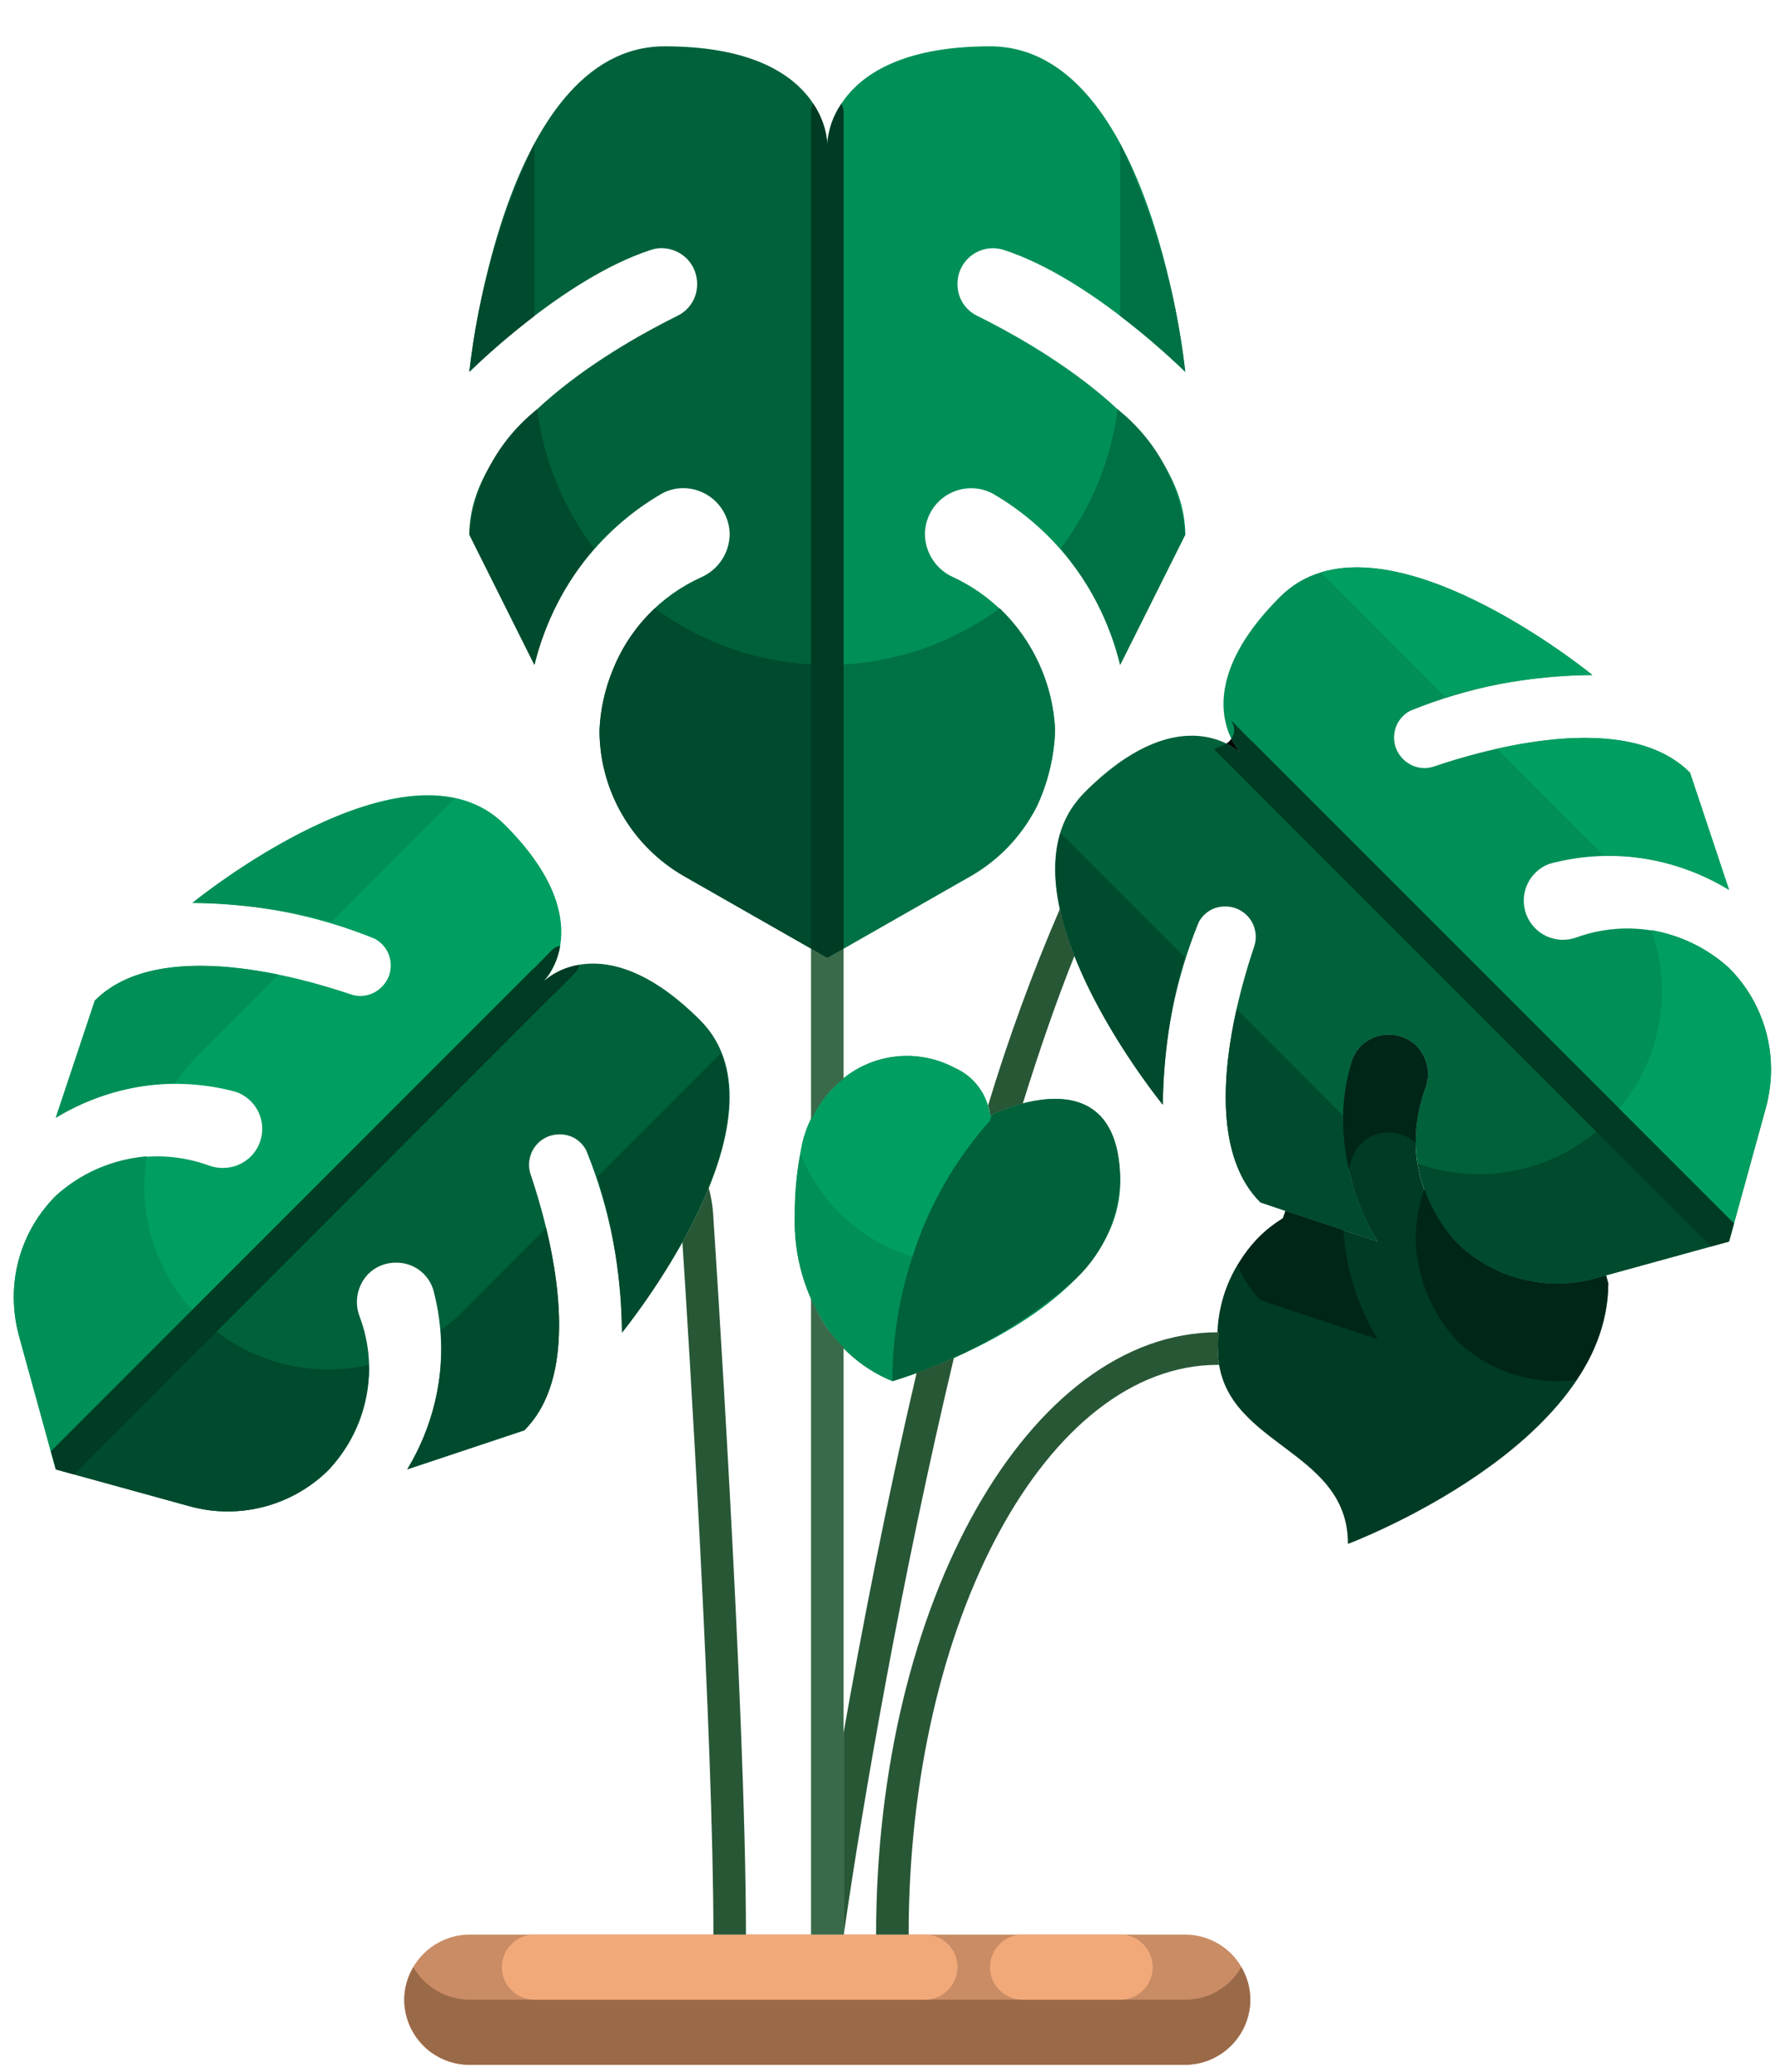 <svg width="36" height="42" viewBox="0 0 36 42" fill="none" xmlns="http://www.w3.org/2000/svg">
<path d="M11.031 19.888L1.131 29.788L0.378 27.056C0.313 26.808 0.28 26.553 0.279 26.297C0.279 25.916 0.354 25.538 0.5 25.186C0.647 24.833 0.861 24.514 1.131 24.244C1.541 23.869 2.046 23.612 2.592 23.503C3.138 23.393 3.703 23.435 4.226 23.624C4.323 23.661 4.426 23.679 4.53 23.677C4.718 23.676 4.899 23.608 5.042 23.486C5.185 23.363 5.28 23.194 5.309 23.008C5.338 22.823 5.301 22.632 5.203 22.472C5.105 22.311 4.953 22.191 4.774 22.132C4.163 21.968 3.524 21.93 2.898 22.02C2.271 22.111 1.67 22.329 1.131 22.66L1.923 20.284C3.216 18.984 6.107 19.816 7.117 20.159C7.179 20.18 7.243 20.191 7.308 20.192C7.472 20.19 7.629 20.124 7.744 20.007C7.812 19.939 7.864 19.857 7.894 19.765C7.925 19.674 7.933 19.577 7.919 19.482C7.905 19.387 7.869 19.296 7.813 19.218C7.757 19.139 7.684 19.075 7.599 19.03C6.425 18.553 5.17 18.306 3.903 18.304C3.903 18.304 8.259 14.74 10.239 16.72C12.219 18.7 11.031 19.888 11.031 19.888Z" fill="#009E60"/>
<path d="M16.78 26.93C16.323 26.253 16.093 25.45 16.12 24.634C16.115 24.145 16.166 23.658 16.271 23.181C16.363 22.783 16.559 22.416 16.839 22.119C17.143 21.767 17.556 21.528 18.013 21.442C18.47 21.356 18.942 21.427 19.354 21.644C19.549 21.728 19.718 21.862 19.846 22.032C19.973 22.203 20.053 22.403 20.08 22.614C20.08 22.614 22.72 21.267 22.72 23.96C22.72 26.653 18.1 28 18.1 28C17.564 27.78 17.105 27.409 16.78 26.93Z" fill="#008F57"/>
<path d="M18.759 10.839C18.763 11.024 18.82 11.204 18.923 11.357C19.026 11.51 19.171 11.63 19.34 11.704C19.933 11.983 20.438 12.419 20.801 12.965C21.164 13.51 21.371 14.145 21.399 14.8C21.382 15.324 21.261 15.84 21.043 16.317C21.01 16.384 20.977 16.45 20.937 16.515C20.637 17.035 20.204 17.465 19.683 17.763L16.779 19.419V2.919C16.779 2.919 16.779 0.939 20.079 0.939C23.379 0.939 24.039 7.539 24.039 7.539C24.039 7.539 22.139 5.639 20.35 5.064C20.242 5.031 20.128 5.024 20.016 5.043C19.905 5.062 19.8 5.108 19.709 5.175C19.618 5.243 19.545 5.331 19.495 5.432C19.444 5.533 19.419 5.644 19.419 5.757C19.418 5.892 19.455 6.025 19.526 6.14C19.598 6.254 19.7 6.346 19.822 6.404C20.944 6.959 24.039 8.675 24.039 10.839L22.719 13.479C22.546 12.754 22.227 12.071 21.78 11.473C21.335 10.875 20.771 10.374 20.125 10.001C19.982 9.928 19.822 9.892 19.662 9.898C19.501 9.905 19.344 9.952 19.207 10.036C19.069 10.12 18.956 10.239 18.878 10.379C18.799 10.52 18.759 10.678 18.759 10.839Z" fill="#008F57"/>
<path d="M31.425 17.512C31.327 17.548 31.237 17.603 31.16 17.674C31.084 17.744 31.022 17.829 30.978 17.924C30.934 18.019 30.909 18.121 30.905 18.226C30.901 18.33 30.917 18.434 30.953 18.532C30.989 18.63 31.044 18.72 31.115 18.796C31.185 18.873 31.27 18.935 31.365 18.979C31.46 19.023 31.562 19.047 31.666 19.052C31.771 19.056 31.875 19.04 31.973 19.004C32.496 18.815 33.061 18.773 33.607 18.883C34.152 18.992 34.658 19.248 35.068 19.624C35.338 19.893 35.552 20.213 35.698 20.566C35.844 20.918 35.92 21.295 35.92 21.677C35.919 21.933 35.886 22.188 35.821 22.436L35.068 25.168L25.168 15.268C25.168 15.268 23.98 14.08 25.96 12.1C27.94 10.12 32.296 13.684 32.296 13.684C31.029 13.686 29.774 13.933 28.6 14.41C28.515 14.455 28.442 14.519 28.386 14.598C28.33 14.676 28.294 14.767 28.28 14.862C28.266 14.957 28.274 15.054 28.305 15.145C28.335 15.236 28.387 15.319 28.455 15.387C28.57 15.504 28.727 15.57 28.891 15.572C28.956 15.571 29.02 15.56 29.082 15.539C30.092 15.195 32.983 14.364 34.276 15.664L35.068 18.04C34.529 17.709 33.928 17.491 33.301 17.4C32.675 17.309 32.036 17.347 31.425 17.512Z" fill="#008F57"/>
<path d="M32.619 26.02C32.619 29.32 27.339 31.299 27.339 31.299C27.339 29.32 24.699 29.32 24.699 27.34C24.658 26.821 24.759 26.301 24.992 25.836C25.225 25.371 25.58 24.978 26.019 24.7L26.072 24.548L27.94 25.168C27.608 24.629 27.39 24.027 27.3 23.401C27.209 22.774 27.247 22.136 27.412 21.525C27.461 21.365 27.561 21.225 27.697 21.126C27.833 21.028 27.996 20.975 28.164 20.977C28.269 20.976 28.374 20.996 28.471 21.035C28.569 21.075 28.657 21.134 28.732 21.208C28.84 21.321 28.913 21.462 28.944 21.615C28.974 21.768 28.96 21.927 28.903 22.073C28.706 22.595 28.66 23.162 28.77 23.709C28.88 24.256 29.141 24.762 29.524 25.168C29.885 25.53 30.335 25.79 30.828 25.922C31.322 26.054 31.842 26.054 32.335 25.921L32.573 25.855L32.619 26.02Z" fill="#003B24"/>
<path d="M24.31 18.7C23.833 19.874 23.586 21.129 23.584 22.396C23.584 22.396 20.396 18.502 21.723 16.403C21.804 16.28 21.897 16.165 22 16.06C23.848 14.212 25.003 15.123 25.148 15.255L25.168 15.268L35.068 25.168L32.573 25.855L32.336 25.921C31.842 26.054 31.323 26.054 30.829 25.922C30.335 25.79 29.885 25.53 29.524 25.168C29.141 24.762 28.88 24.257 28.77 23.709C28.661 23.162 28.707 22.595 28.904 22.073C28.961 21.927 28.975 21.769 28.944 21.615C28.914 21.462 28.84 21.321 28.732 21.208C28.658 21.134 28.569 21.075 28.472 21.035C28.374 20.996 28.27 20.976 28.165 20.977C27.997 20.975 27.833 21.028 27.698 21.126C27.562 21.225 27.462 21.365 27.412 21.525C27.247 22.136 27.209 22.775 27.3 23.401C27.391 24.027 27.609 24.629 27.94 25.168L26.072 24.548L25.564 24.376C24.264 23.083 25.096 20.192 25.439 19.182C25.469 19.089 25.477 18.99 25.461 18.893C25.445 18.797 25.407 18.705 25.349 18.627C25.291 18.548 25.215 18.484 25.127 18.441C25.039 18.397 24.943 18.375 24.845 18.377C24.734 18.376 24.626 18.405 24.532 18.462C24.437 18.52 24.36 18.602 24.31 18.7Z" fill="#00613B"/>
<path d="M14.799 10.839C14.799 10.591 14.7 10.352 14.524 10.175C14.349 9.999 14.111 9.898 13.862 9.896C13.713 9.895 13.565 9.932 13.433 10.001C12.787 10.374 12.224 10.875 11.778 11.473C11.332 12.071 11.013 12.754 10.839 13.479L9.519 10.839C9.519 8.675 12.615 6.959 13.737 6.404C13.858 6.346 13.961 6.254 14.032 6.14C14.104 6.025 14.141 5.892 14.139 5.757C14.14 5.567 14.066 5.383 13.933 5.247C13.799 5.111 13.617 5.034 13.427 5.031C13.352 5.029 13.279 5.041 13.209 5.064C11.42 5.639 9.519 7.539 9.519 7.539C9.519 7.539 10.179 0.939 13.479 0.939C16.779 0.939 16.779 2.919 16.779 2.919V19.419L13.875 17.763C13.353 17.464 12.919 17.033 12.618 16.512C12.317 15.992 12.158 15.401 12.159 14.8C12.177 14.392 12.264 13.99 12.417 13.611C12.744 12.764 13.391 12.079 14.219 11.704C14.388 11.63 14.532 11.51 14.635 11.357C14.738 11.204 14.795 11.024 14.799 10.839Z" fill="#00613B"/>
<path d="M14.199 20.68C16.179 22.66 12.615 27.016 12.615 27.016C12.613 25.749 12.366 24.494 11.889 23.32C11.838 23.222 11.762 23.14 11.667 23.082C11.573 23.025 11.464 22.996 11.354 22.997C11.256 22.995 11.159 23.017 11.072 23.061C10.984 23.104 10.908 23.168 10.85 23.247C10.792 23.325 10.754 23.417 10.738 23.513C10.722 23.61 10.73 23.709 10.76 23.802C11.103 24.812 11.935 27.702 10.635 28.996L8.259 29.788C8.59 29.249 8.808 28.647 8.899 28.021C8.989 27.395 8.951 26.756 8.787 26.145C8.737 25.985 8.637 25.845 8.501 25.746C8.366 25.648 8.202 25.595 8.034 25.597C7.929 25.596 7.825 25.616 7.727 25.655C7.63 25.695 7.541 25.754 7.467 25.828C7.359 25.941 7.285 26.082 7.255 26.235C7.224 26.389 7.238 26.547 7.295 26.693C7.492 27.215 7.538 27.782 7.428 28.329C7.319 28.877 7.057 29.382 6.675 29.788C6.314 30.15 5.864 30.41 5.37 30.542C4.876 30.674 4.356 30.674 3.863 30.54L1.131 29.788L11.031 19.888L11.05 19.875C11.196 19.743 12.351 18.832 14.199 20.68Z" fill="#00613B"/>
<path d="M18.099 39.219H24.039C24.389 39.221 24.724 39.36 24.971 39.607C25.219 39.855 25.358 40.19 25.359 40.539C25.357 40.889 25.217 41.223 24.97 41.47C24.723 41.717 24.389 41.857 24.039 41.859H9.519C9.169 41.858 8.834 41.719 8.587 41.472C8.34 41.224 8.2 40.889 8.199 40.539C8.202 40.19 8.342 39.856 8.589 39.609C8.836 39.362 9.17 39.222 9.519 39.219H18.099Z" fill="#C98C65"/>
<path d="M28.165 22.957C28.37 22.956 28.569 23.035 28.717 23.178C28.717 23.156 28.712 23.137 28.712 23.116C28.716 22.759 28.781 22.407 28.904 22.073C28.961 21.927 28.975 21.768 28.944 21.615C28.914 21.462 28.84 21.321 28.732 21.208C28.658 21.134 28.569 21.075 28.472 21.035C28.374 20.996 28.27 20.976 28.165 20.977C27.997 20.975 27.833 21.028 27.698 21.126C27.562 21.225 27.462 21.365 27.412 21.525C27.199 22.239 27.18 22.998 27.357 23.722C27.374 23.65 27.39 23.578 27.412 23.505C27.462 23.345 27.562 23.205 27.698 23.106C27.833 23.008 27.997 22.955 28.165 22.957Z" fill="#002617"/>
<path d="M26.072 26.528L27.94 27.148C27.534 26.477 27.295 25.719 27.244 24.937L26.072 24.548L26.019 24.699C25.635 24.927 25.32 25.257 25.109 25.651C25.212 25.914 25.367 26.154 25.564 26.356L26.072 26.528Z" fill="#002617"/>
<path d="M32.573 25.855L32.336 25.921C31.842 26.054 31.322 26.054 30.829 25.922C30.335 25.79 29.885 25.53 29.524 25.168C29.245 24.857 29.03 24.494 28.891 24.1C28.777 24.419 28.717 24.756 28.712 25.096C28.724 25.856 29.013 26.585 29.524 27.148C29.84 27.465 30.226 27.705 30.651 27.848C31.075 27.991 31.527 28.034 31.971 27.974C32.378 27.402 32.604 26.721 32.619 26.02L32.573 25.855Z" fill="#002617"/>
<path d="M24.97 40.15C24.849 40.274 24.704 40.373 24.544 40.439C24.384 40.506 24.212 40.54 24.039 40.539H9.519C9.289 40.538 9.063 40.477 8.863 40.361C8.664 40.245 8.499 40.079 8.383 39.879C8.264 40.079 8.2 40.307 8.199 40.539C8.2 40.889 8.34 41.224 8.587 41.472C8.834 41.719 9.169 41.858 9.519 41.859H24.039C24.389 41.857 24.723 41.717 24.97 41.47C25.217 41.223 25.357 40.889 25.359 40.539C25.358 40.307 25.294 40.079 25.175 39.879C25.119 39.978 25.05 40.069 24.97 40.15Z" fill="#9A6948"/>
<path d="M18.759 39.219H10.839C10.475 39.219 10.179 39.515 10.179 39.88C10.179 40.244 10.475 40.539 10.839 40.539H18.759C19.124 40.539 19.419 40.244 19.419 39.88C19.419 39.515 19.124 39.219 18.759 39.219Z" fill="#F2A97A"/>
<path d="M22.719 39.219H20.739C20.375 39.219 20.079 39.515 20.079 39.88C20.079 40.244 20.375 40.539 20.739 40.539H22.719C23.084 40.539 23.379 40.244 23.379 39.88C23.379 39.515 23.084 39.219 22.719 39.219Z" fill="#F2A97A"/>
<path d="M22.666 8.297C22.535 9.323 22.136 10.296 21.511 11.12C22.09 11.803 22.504 12.61 22.719 13.479L24.039 10.839C23.994 10.345 23.85 9.864 23.614 9.427C23.378 8.99 23.055 8.606 22.666 8.297Z" fill="#007145"/>
<path d="M24.039 7.539C23.86 5.934 23.414 4.37 22.719 2.912V6.405C23.181 6.757 23.622 7.136 24.039 7.539Z" fill="#007145"/>
<path d="M16.779 19.419L19.683 17.763C20.204 17.465 20.637 17.035 20.937 16.515C20.977 16.45 21.01 16.384 21.043 16.317C21.261 15.84 21.382 15.324 21.399 14.8C21.353 13.864 20.952 12.982 20.277 12.332C19.263 13.077 18.038 13.479 16.779 13.479V19.419Z" fill="#007145"/>
<path d="M9.519 10.839L10.839 13.479C11.054 12.61 11.468 11.803 12.048 11.12C11.422 10.296 11.024 9.323 10.893 8.297C10.504 8.606 10.181 8.99 9.945 9.427C9.709 9.864 9.564 10.345 9.519 10.839Z" fill="#004A2D"/>
<path d="M9.519 7.539C9.936 7.136 10.377 6.757 10.839 6.405V2.912C10.144 4.37 9.698 5.934 9.519 7.539Z" fill="#004A2D"/>
<path d="M13.281 12.332C12.901 12.689 12.606 13.126 12.417 13.611C12.264 13.99 12.177 14.392 12.159 14.799C12.158 15.401 12.316 15.992 12.618 16.512C12.919 17.033 13.353 17.464 13.875 17.763L16.779 19.419V13.479C15.521 13.479 14.295 13.078 13.281 12.332Z" fill="#004A2D"/>
<path d="M35.068 19.624C34.626 19.224 34.08 18.957 33.493 18.855C33.726 19.516 33.768 20.23 33.613 20.913C33.459 21.597 33.114 22.223 32.619 22.72L35.068 25.168L35.82 22.436C35.886 22.188 35.919 21.933 35.919 21.677C35.919 21.295 35.844 20.918 35.698 20.566C35.552 20.213 35.338 19.893 35.068 19.624Z" fill="#009E60"/>
<path d="M32.296 13.684C32.296 13.684 28.946 10.944 26.786 11.606L29.305 14.125C30.278 13.846 31.284 13.697 32.296 13.684Z" fill="#009E60"/>
<path d="M35.068 18.04L34.276 15.664C33.359 14.74 31.643 14.892 30.36 15.18L32.518 17.338C33.416 17.331 34.299 17.574 35.068 18.04Z" fill="#009E60"/>
<path d="M23.584 22.396C23.598 21.384 23.746 20.378 24.025 19.405L21.509 16.888C20.849 19.049 23.584 22.396 23.584 22.396Z" fill="#004A2D"/>
<path d="M25.564 24.376L26.073 24.547L27.94 25.168C27.474 24.399 27.231 23.516 27.238 22.618L25.08 20.459C24.793 21.742 24.643 23.459 25.564 24.376Z" fill="#004A2D"/>
<path d="M28.754 23.593C28.858 24.18 29.125 24.726 29.524 25.168C29.885 25.53 30.335 25.79 30.828 25.922C31.322 26.054 31.842 26.053 32.335 25.921L32.573 25.855L35.068 25.168L32.619 22.72C32.123 23.214 31.496 23.559 30.812 23.713C30.129 23.868 29.415 23.826 28.754 23.593Z" fill="#004A2D"/>
<path d="M4.013 26.679C3.595 26.261 3.284 25.749 3.103 25.186C2.923 24.623 2.88 24.025 2.977 23.442C2.289 23.499 1.64 23.781 1.129 24.244C0.859 24.514 0.645 24.834 0.5 25.186C0.354 25.538 0.279 25.916 0.279 26.297C0.28 26.553 0.313 26.808 0.378 27.056L1.131 29.788L4.138 26.781C4.097 26.745 4.052 26.718 4.013 26.679Z" fill="#008F57"/>
<path d="M5.652 19.759C4.394 19.501 2.795 19.407 1.923 20.284L1.131 22.66C1.864 22.218 2.7 21.976 3.555 21.959C3.69 21.758 3.843 21.571 4.013 21.399L5.652 19.759Z" fill="#008F57"/>
<path d="M3.903 18.304C4.855 18.317 5.801 18.446 6.722 18.69L9.225 16.186C7.064 15.723 3.903 18.304 3.903 18.304Z" fill="#008F57"/>
<path d="M12.614 27.016C12.614 27.016 15.484 23.498 14.624 21.348L12.116 23.856C12.435 24.88 12.603 25.944 12.614 27.016Z" fill="#004A2D"/>
<path d="M8.944 26.965C9.011 27.954 8.772 28.94 8.259 29.788L10.634 28.996C11.601 28.035 11.39 26.194 11.077 24.895L9.295 26.677C9.184 26.78 9.067 26.876 8.944 26.965Z" fill="#004A2D"/>
<path d="M4.138 26.781L1.131 29.788L3.863 30.541C4.356 30.674 4.876 30.674 5.37 30.542C5.864 30.41 6.314 30.15 6.675 29.788C7.186 29.225 7.474 28.496 7.486 27.736C7.486 27.715 7.481 27.692 7.48 27.67C6.893 27.804 6.282 27.793 5.699 27.638C5.117 27.483 4.581 27.189 4.138 26.781Z" fill="#004A2D"/>
<path d="M18.504 25.482C18.828 24.46 19.364 23.518 20.079 22.72L20.11 22.599L20.079 22.614C20.053 22.403 19.972 22.203 19.845 22.032C19.718 21.862 19.548 21.728 19.353 21.644C18.942 21.427 18.47 21.356 18.013 21.442C17.556 21.528 17.142 21.767 16.838 22.119C16.558 22.416 16.363 22.783 16.271 23.181C16.256 23.247 16.248 23.329 16.235 23.4C16.435 23.894 16.742 24.337 17.135 24.697C17.527 25.057 17.995 25.325 18.504 25.482Z" fill="#009E60"/>
<path d="M16.235 23.4C16.158 23.806 16.119 24.22 16.12 24.633C16.093 25.449 16.323 26.253 16.78 26.93C17.105 27.409 17.564 27.78 18.1 27.999C18.099 27.144 18.236 26.294 18.505 25.482C17.996 25.325 17.528 25.057 17.135 24.697C16.743 24.337 16.435 23.894 16.235 23.4Z" fill="#008F57"/>
<path d="M20.11 22.599L20.079 22.72C19.365 23.518 18.828 24.46 18.505 25.482C18.236 26.294 18.099 27.144 18.099 28C19.431 27.594 20.665 26.918 21.723 26.013C22.02 25.756 22.261 25.442 22.432 25.089C22.604 24.736 22.701 24.352 22.719 23.96C22.719 21.436 20.401 22.461 20.11 22.599Z" fill="#00613B"/>
<path d="M24.727 27.009H24.699C20.878 27.009 17.769 32.487 17.769 39.219H18.429C18.429 32.851 21.242 27.669 24.699 27.669H24.727C24.709 27.561 24.7 27.45 24.699 27.34C24.699 27.22 24.718 27.12 24.727 27.009Z" fill="#285736"/>
<path d="M20.04 22.41C20.063 22.476 20.076 22.544 20.08 22.614C20.293 22.512 20.515 22.431 20.744 22.371C21.079 21.295 21.429 20.282 21.792 19.377C21.669 19.067 21.57 18.747 21.499 18.42C20.937 19.721 20.45 21.054 20.04 22.41Z" fill="#285736"/>
<path d="M17.109 35.127V39.219H17.113C17.502 36.508 18.292 31.953 19.347 27.527C19.058 27.654 18.798 27.757 18.591 27.833C17.967 30.493 17.47 33.09 17.109 35.127Z" fill="#285736"/>
<path d="M17.109 27.322C16.989 27.2 16.878 27.07 16.779 26.93C16.649 26.738 16.538 26.532 16.449 26.318V39.219H17.109V27.322Z" fill="#396A49"/>
<path d="M16.449 19.231V22.71C16.547 22.493 16.678 22.294 16.839 22.119C16.922 22.028 17.012 21.945 17.109 21.869V19.229L16.779 19.419L16.449 19.231Z" fill="#396A49"/>
<path d="M15.129 39.219C15.129 34.641 14.475 24.777 14.469 24.699C14.461 24.491 14.429 24.284 14.375 24.083C14.219 24.459 14.04 24.826 13.84 25.181C13.972 27.184 14.469 35.229 14.469 39.219H15.129Z" fill="#285736"/>
<path d="M11.05 19.875L11.031 19.888C11.205 19.686 11.319 19.439 11.361 19.175C11.298 19.186 11.24 19.216 11.194 19.26L10.836 19.625C10.824 19.634 10.812 19.644 10.8 19.654L1.032 29.422L1.133 29.788L1.499 29.889L11.235 20.149C11.253 20.136 11.27 20.122 11.286 20.107L11.663 19.723C11.705 19.678 11.733 19.622 11.744 19.561C11.489 19.601 11.249 19.709 11.05 19.875Z" fill="#003B24"/>
<path d="M25.168 15.268C25.09 15.18 25.025 15.081 24.974 14.975C24.948 15.015 24.913 15.049 24.872 15.074C24.972 15.122 25.064 15.183 25.148 15.255L25.168 15.268Z" fill="black"/>
<path d="M25.401 15.034C25.389 15.024 25.377 15.014 25.364 15.005L25.007 14.64C24.994 14.63 24.981 14.621 24.967 14.613C25.007 14.665 25.029 14.728 25.03 14.793C25.032 14.858 25.012 14.922 24.974 14.975C25.025 15.081 25.09 15.18 25.168 15.268L25.148 15.255C25.064 15.183 24.972 15.122 24.872 15.074C24.847 15.092 24.819 15.107 24.79 15.117C24.732 15.137 24.676 15.161 24.621 15.188L34.702 25.269L35.068 25.168L35.169 24.802L25.401 15.034Z" fill="#003B24"/>
<path d="M17.064 2.102C16.898 2.344 16.8 2.626 16.779 2.919C16.759 2.626 16.66 2.344 16.494 2.102C16.466 2.15 16.451 2.204 16.449 2.259V19.231L16.779 19.419L17.109 19.231V2.259C17.108 2.204 17.092 2.15 17.064 2.102Z" fill="#003B24"/>
</svg>
